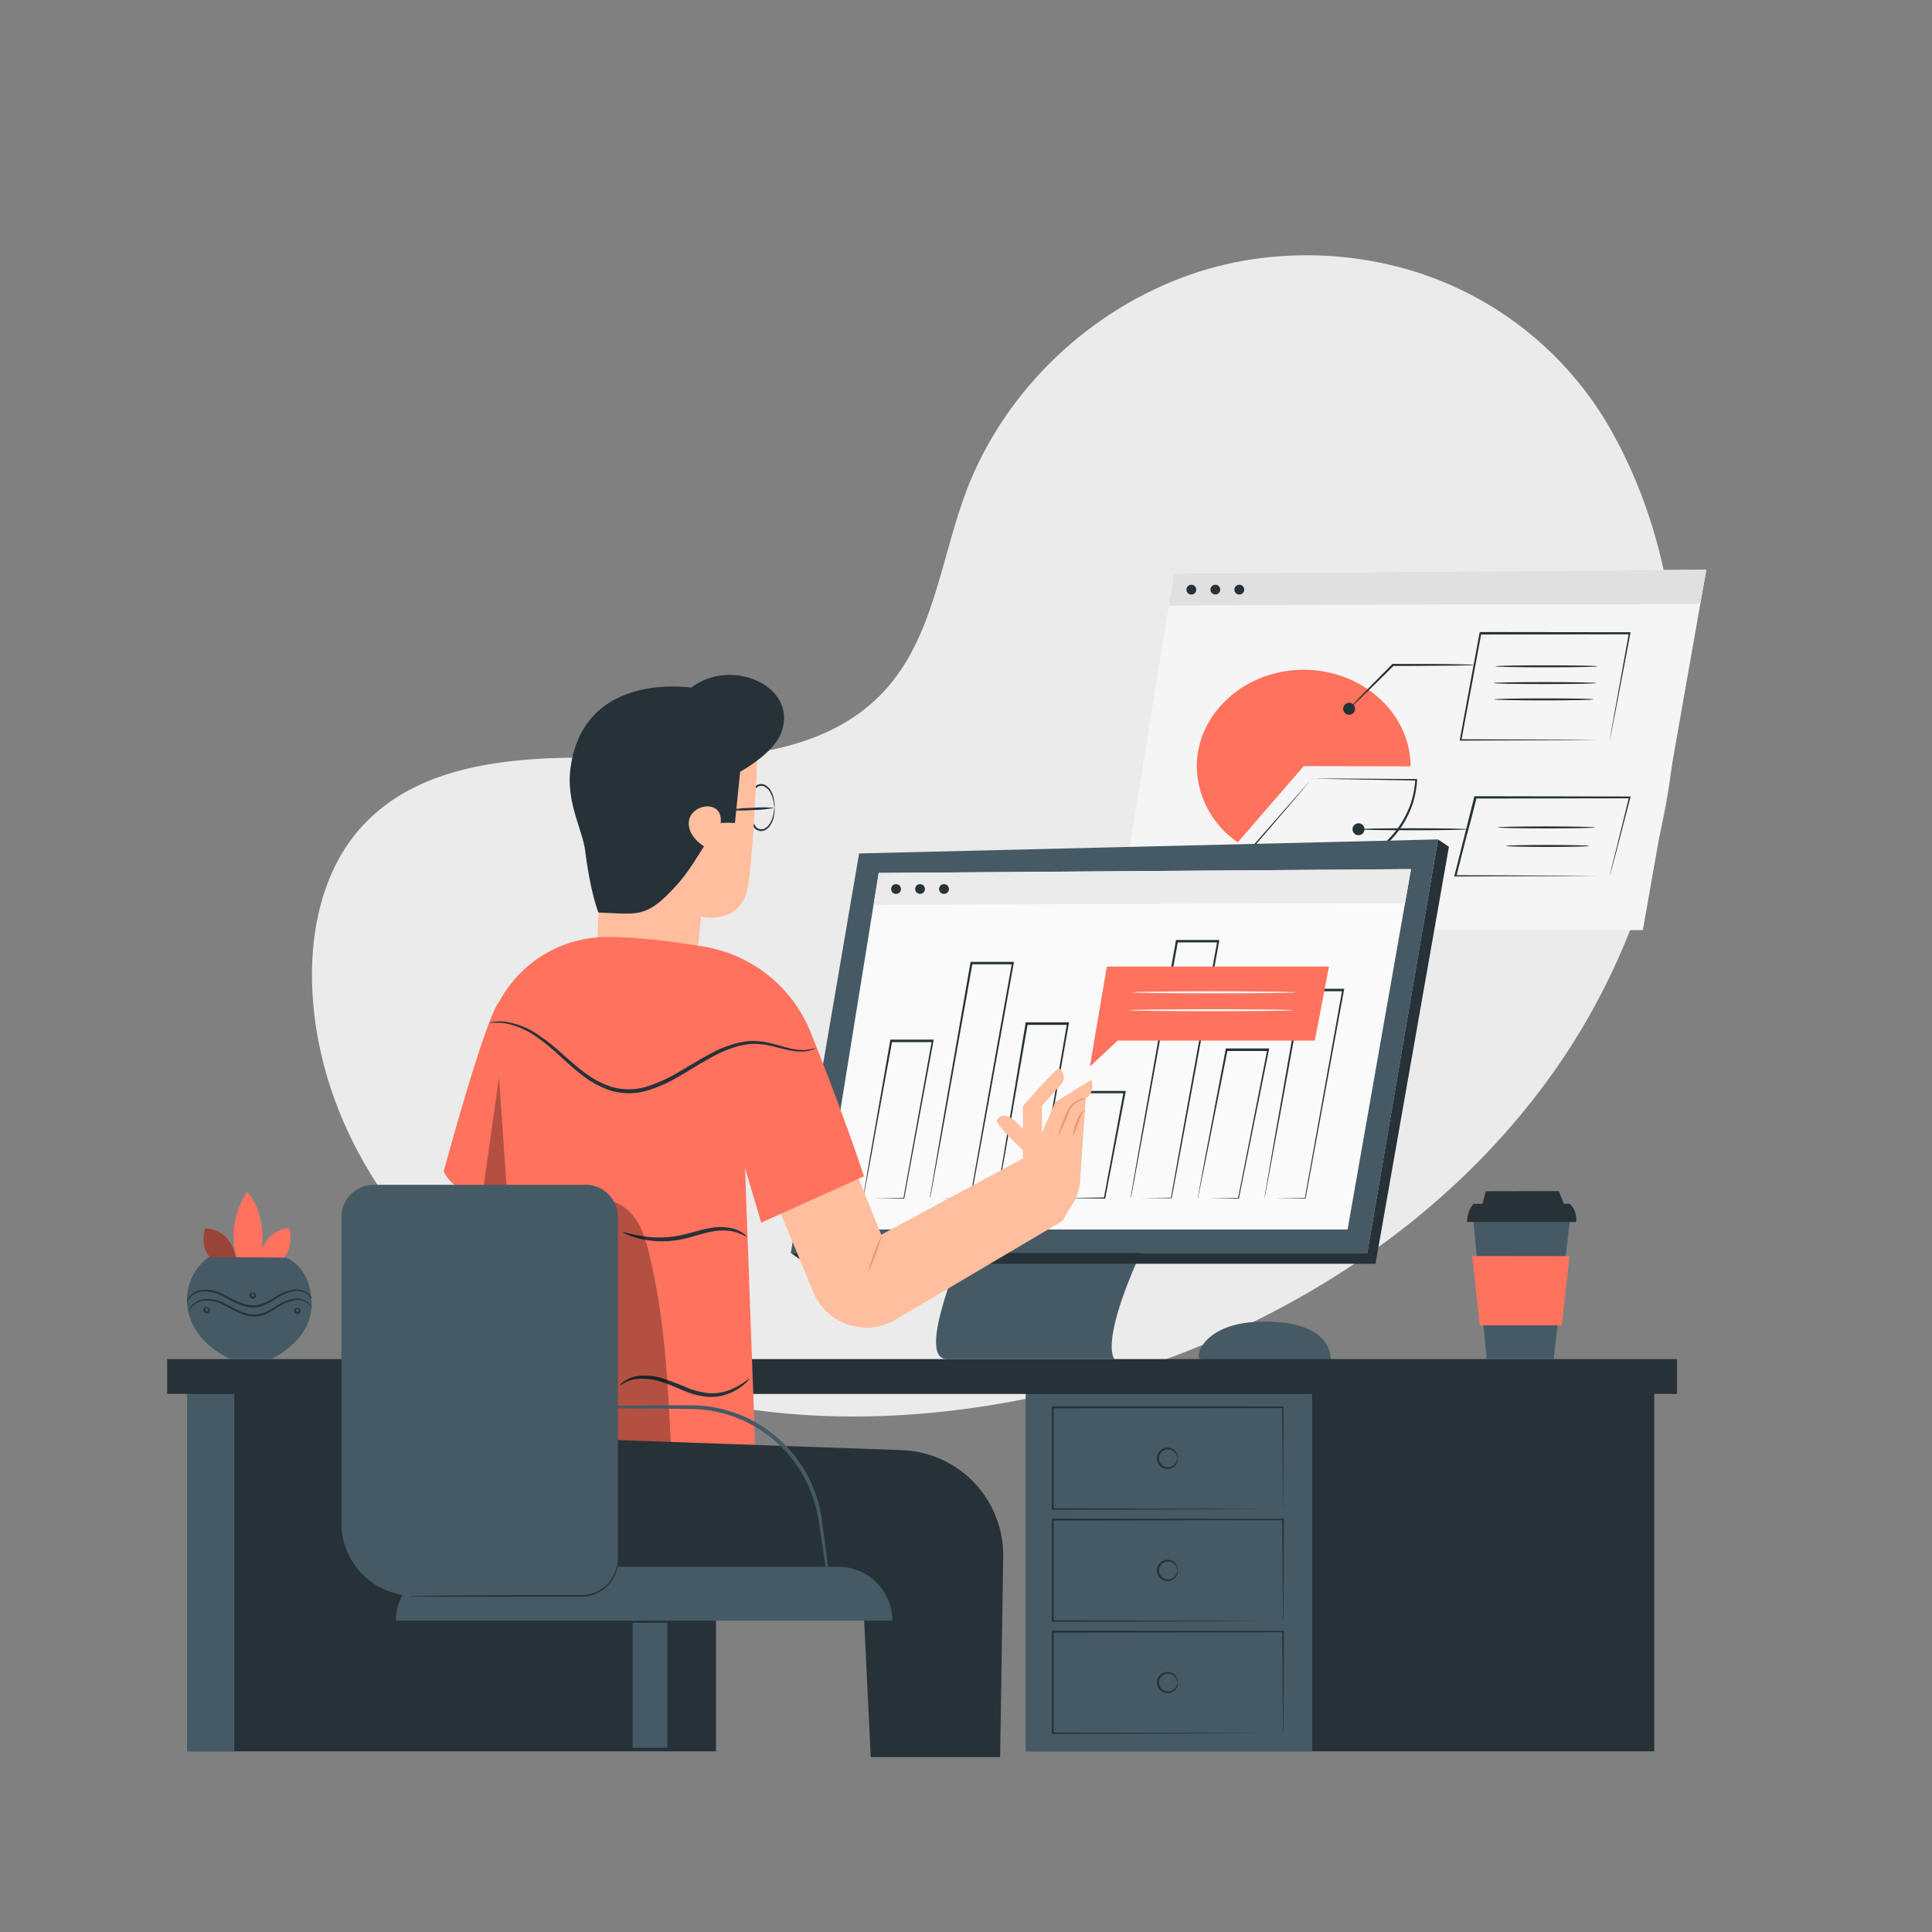 <svg xmlns="http://www.w3.org/2000/svg" viewBox="0 0 500 500"><rect x="0" y="0" width="500" height="500" fill="#808080" stroke="none"/><g id="freepik--background-simple--inject-221"><path d="M418.45,114.09c26.25,49.75,17.25,113.73-14.28,160.3s-84,76.74-139.16,87.72c-39.38,7.83-81.74,6.24-117.72-11.58S83,296.86,80.86,256.77c-.81-15.14,2.4-31.22,12.5-42.53,16.14-18.06,43.69-18.69,67.89-18s51.73.18,67.95-17.8c12.46-13.82,14.29-33.86,20.86-51.27C261.22,97.62,288.15,74.5,319.11,68a94.76,94.76,0,0,1,44.5,1.54,88.71,88.71,0,0,1,54.63,44.19Z" style="fill:#ebebeb"></path></g><g id="freepik--Device--inject-221"><path d="M310.46,351.72c-1.2-1.33,1.63-9.1,15.06-9.65s18.81,4.34,18.83,9.65C344.36,354.07,310.46,351.72,310.46,351.72Z" style="fill:#455a64"></path><polygon points="303.83 148.44 288.91 240.71 425.17 240.71 441.59 147.45 303.83 148.44" style="fill:#f5f5f5"></polygon><path d="M302.47,156.83c.06-.32,137.56-.52,137.56-.52l1.56-8.86-137.76,1-1.36,8.4" style="fill:#e0e0e0"></path><path d="M309.59,152.59a1.27,1.27,0,1,1-1.27-1.26A1.26,1.26,0,0,1,309.59,152.59Z" style="fill:#263238"></path><path d="M315.79,152.59a1.26,1.26,0,1,1-1.26-1.26A1.26,1.26,0,0,1,315.79,152.59Z" style="fill:#263238"></path><path d="M322,152.59a1.27,1.27,0,1,1-1.27-1.26A1.26,1.26,0,0,1,322,152.59Z" style="fill:#263238"></path><path d="M337.39,198.28,320.34,218a24.2,24.2,0,0,1-10.61-19.67c0-13.71,12.49-25,27.66-25s27.66,11.28,27.66,25Z" style="fill:#FF725E"></path><path d="M339.58,201.41a2.37,2.37,0,0,1-.29.39l-.89,1.06-3.38,4c-2.94,3.44-7.12,8.3-12.13,14.15l0-.32a27.7,27.7,0,0,0,12.7,4.72,29.19,29.19,0,0,0,15.1-2.28A27.31,27.31,0,0,0,362,214a25.45,25.45,0,0,0,3.09-6.05,24.77,24.77,0,0,0,1.19-6.19l.22.23-19.5-.33-5.48-.12-1.45-.05a2.73,2.73,0,0,1-.51,0,2.49,2.49,0,0,1,.48,0l1.43,0h5.45l19.58.13h.24l0,.24a24.54,24.54,0,0,1-1.18,6.33,25.69,25.69,0,0,1-3.13,6.18,27.62,27.62,0,0,1-11.57,9.35,29.79,29.79,0,0,1-15.37,2.3,28.16,28.16,0,0,1-12.9-4.86l-.2-.14.16-.19,12.34-14.07,3.45-3.9.92-1A3.16,3.16,0,0,1,339.58,201.41Z" style="fill:#263238"></path><circle cx="349.15" cy="183.43" r="1.55" style="fill:#263238"></circle><path d="M381.49,172.09a8.57,8.57,0,0,1-1.46.1l-4,.08c-3.35,0-8,.08-13.09.08H360.5l.18-.07c-3.21,3.2-6.07,6-8.14,8l-2.45,2.34a5.07,5.07,0,0,1-.94.8,7.17,7.17,0,0,1,.81-.93c.61-.65,1.4-1.47,2.34-2.45,2-2.07,4.82-4.93,8-8.15l.07-.07H363c5.11,0,9.74,0,13.09.07l4,.09A7.42,7.42,0,0,1,381.49,172.09Z" style="fill:#263238"></path><path d="M416.61,191.57a2.84,2.84,0,0,1,.07-.53c.06-.36.14-.85.25-1.48l1-5.59,3.61-20.06.21.25-38.73.05.25-.21h0v.1l0,.12,0,.23-.09.46-.17.93-.34,1.84c-.23,1.22-.45,2.43-.68,3.63q-.66,3.6-1.31,7.08c-.87,4.62-1.7,9-2.47,13.21l-.24-.28,27.9.11,8,.07,2.13,0h.55l.2,0h-.17l-.53,0-2.09,0-7.92.06-28,.11h-.28l.05-.28c.77-4.17,1.58-8.6,2.44-13.23.42-2.31.86-4.67,1.3-7.07.23-1.21.45-2.42.68-3.64.11-.61.22-1.22.34-1.84l.17-.92.08-.46.05-.24,0-.11v-.09h0l.26-.22,38.73.05H422l-.05.25c-1.6,8.37-2.92,15.28-3.84,20.13-.47,2.37-.83,4.23-1.09,5.54l-.29,1.43C416.65,191.42,416.61,191.58,416.61,191.57Z" style="fill:#263238"></path><circle cx="351.58" cy="214.61" r="1.55" style="fill:#263238"></circle><path d="M379.72,214.61c0,.15-6.3.26-14.07.26s-14.07-.11-14.07-.26,6.3-.26,14.07-.26S379.72,214.47,379.72,214.61Z" style="fill:#263238"></path><path d="M416.61,226.69a2.27,2.27,0,0,1,.07-.38c.06-.27.14-.63.25-1.08.23-1,.56-2.33,1-4.07.87-3.54,2.11-8.59,3.64-14.8l.19.24-39.94.06.25-.19h0v.06l0,.08,0,.17-.09.34-.17.66-.33,1.34c-.23.88-.45,1.76-.67,2.64L379.39,217c-.86,3.39-1.69,6.67-2.49,9.8l-.23-.3,28.65.11,8.28.06,2.22,0h.58l.21,0-.18,0h-.56l-2.17,0-8.24.06-28.79.11h-.32l.08-.31c.79-3.13,1.61-6.42,2.46-9.81q.64-2.55,1.31-5.17l.66-2.64.34-1.33.17-.67.08-.34,0-.16,0-.09v-.06h0l.25-.2,39.94.07H422l-.06.24c-1.62,6.24-2.93,11.31-3.85,14.86-.46,1.71-.82,3.06-1.07,4-.12.43-.21.77-.28,1S416.61,226.7,416.61,226.69Z" style="fill:#263238"></path><path d="M413.46,172.44c0,.15-5.93.26-13.25.26s-13.25-.11-13.25-.26,5.93-.26,13.25-.26S413.46,172.3,413.46,172.44Z" style="fill:#263238"></path><path d="M413.15,176.78c0,.15-6,.26-13.32.26s-13.33-.11-13.33-.26,6-.26,13.33-.26S413.15,176.64,413.15,176.78Z" style="fill:#263238"></path><path d="M412.38,181c0,.14-5.76.26-12.86.26s-12.87-.12-12.87-.26,5.76-.26,12.87-.26S412.38,180.82,412.38,181Z" style="fill:#263238"></path><path d="M412.84,214.13c0,.14-5.65.26-12.63.26s-12.63-.12-12.63-.26,5.66-.26,12.63-.26S412.84,214,412.84,214.13Z" style="fill:#263238"></path><path d="M411.29,218.93c0,.15-4.82.26-10.77.26s-10.77-.11-10.77-.26,4.82-.26,10.77-.26S411.29,218.79,411.29,218.93Z" style="fill:#263238"></path><path d="M250.34,319.4c-.48,2.81-13.82,32.33-5.21,32.33h43.28s-4.47-4.2,9.06-32.33Z" style="fill:#455a64"></path><polygon points="222.34 220.87 204.65 324.25 353.86 324.25 372.16 217.24 222.34 220.87" style="fill:#455a64"></polygon><polygon points="227.41 225.91 212.5 318.19 348.75 318.19 365.17 224.93 227.41 225.91" style="fill:#fafafa"></polygon><polygon points="372.16 217.24 374.98 219.14 355.98 327.06 208.59 327.06 204.65 324.25 353.86 324.25 372.16 217.24" style="fill:#263238"></polygon><path d="M226.06,234.31c.05-.33,137.55-.52,137.55-.52l1.56-8.86-137.76,1-1.35,8.4" style="fill:#ebebeb"></path><path d="M327.28,310l0-.26.12-.77q.19-1.1.51-3c.47-2.69,1.13-6.55,1.95-11.34,1.7-9.7,4.07-23.2,6.76-38.52l0-.22h11.26l-.05.31c-4.17,22.59-7.82,42.44-9.93,53.85l0,.12h-.11l-7.84-.08-2,0h-.49l.54,0,2.07,0,7.75-.08-.14.11,9.68-53.89.26.3H336.9l.25-.21c-2.77,15.23-5.2,28.64-7,38.29-.88,4.8-1.6,8.67-2.1,11.37-.25,1.31-.44,2.34-.58,3.08-.07.33-.12.6-.16.8A1.8,1.8,0,0,1,327.28,310Z" style="fill:#263238"></path><path d="M310,310a3.75,3.75,0,0,1,.11-.72c.09-.53.22-1.24.38-2.14.36-1.93.86-4.66,1.49-8,1.31-6.93,3.14-16.57,5.23-27.59l0-.21h11.26l-.06.31c-3.16,15.67-6,29.6-7.76,38.43l0,.13h-.13l-7.83-.09-2,0a5,5,0,0,1-.67,0l.74,0,2.08,0,7.72-.09-.16.13c1.74-8.84,4.48-22.78,7.56-38.47l.25.31H317.43l.25-.2c-2.17,10.92-4.07,20.48-5.44,27.35-.69,3.41-1.24,6.15-1.64,8.08l-.45,2.19c0,.23-.1.42-.13.57Z" style="fill:#263238"></path><path d="M292.65,310a2,2,0,0,1,0-.32l.16-1c.15-.88.36-2.14.64-3.76.58-3.31,1.41-8.08,2.45-14,2.12-12,5.07-28.61,8.41-47.44l0-.21h11.26l-.05.3c-5.22,28.59-9.83,53.5-12.27,66.43l0,.11h-.11l-7.87-.08-2,0-.66,0,.71,0,2.05,0,7.78-.07-.12.1c2.28-13,6.78-37.89,12-66.47l.26.31H304.6l.25-.22c-3.41,18.73-6.43,35.29-8.61,47.2-1.1,5.94-2,10.73-2.6,14.05l-.72,3.81c-.08.42-.14.75-.19,1Z" style="fill:#263238"></path><path d="M275.33,310a3.42,3.42,0,0,1,.06-.5c.07-.39.15-.88.25-1.5.23-1.38.56-3.3,1-5.69.87-4.95,2.08-11.82,3.47-19.76l0-.21h11.25l-.06.31c-2.07,10.8-3.93,20.52-5.25,27.39l0,.15h-.14l-7.8-.1L276,310a5.56,5.56,0,0,1-.69,0l.76,0,2.11,0,7.68-.1-.18.14c1.28-6.87,3.09-16.61,5.09-27.42l.26.31H280.32l.24-.2c-1.48,7.85-2.75,14.64-3.68,19.53-.46,2.4-.84,4.34-1.11,5.73-.13.63-.23,1.15-.31,1.54A4.19,4.19,0,0,1,275.33,310Z" style="fill:#263238"></path><path d="M258,310s0-.07,0-.21,0-.39.09-.65c.1-.61.23-1.45.4-2.53.37-2.25.89-5.47,1.54-9.47,1.36-8.14,3.24-19.46,5.39-32.35l0-.21h11.26l-.06.31c-3.3,18.63-6.21,35.1-8,45.14l0,.13h-.12l-7.82-.09-2.05,0a5.17,5.17,0,0,1-.67,0l.19,0h.54l2.08,0,7.73-.08-.15.12,7.78-45.18.26.31H265.72l.25-.21c-2.23,12.8-4.19,24-5.6,32.11-.72,4-1.29,7.25-1.7,9.52-.2,1.09-.35,2-.47,2.57l-.13.68Z" style="fill:#263238"></path><path d="M240.7,310a1.08,1.08,0,0,1,0-.29c0-.22.08-.51.14-.88.14-.81.33-2,.58-3.44.51-3,1.26-7.39,2.18-12.81,1.9-10.95,4.55-26.19,7.55-43.44l0-.21h11.26l-.05.31c-4.66,25.92-8.78,48.58-11.05,60.79l0,.11h-.11l-7.85-.08-2,0h-.48l.53,0,2.05,0,7.77-.08-.13.11c2.12-12.24,6.14-34.92,10.8-60.83l.25.3H251.43l.25-.21c-3.07,17.16-5.79,32.31-7.74,43.2-1,5.44-1.79,9.81-2.35,12.85-.27,1.5-.49,2.66-.64,3.49-.08.38-.13.68-.18.91S240.7,310,240.7,310Z" style="fill:#263238"></path><path d="M233.17,230.07a1.27,1.27,0,1,1-1.27-1.26A1.27,1.27,0,0,1,233.17,230.07Z" style="fill:#263238"></path><circle cx="238.11" cy="230.07" r="1.26" style="fill:#263238"></circle><path d="M245.58,230.07a1.27,1.27,0,1,1-1.26-1.26A1.27,1.27,0,0,1,245.58,230.07Z" style="fill:#263238"></path><path d="M223.38,310s0-.26.11-.77.21-1.31.37-2.27c.35-2,.84-4.93,1.45-8.52,1.28-7.34,3.05-17.54,5.08-29.18l0-.21h11.26l-.06.31c-3.09,16.66-5.84,31.44-7.55,40.68l0,.13h-.12l-7.83-.09-2,0a5.47,5.47,0,0,1-.68,0l.2,0h.54l2.08,0,7.73-.09-.16.13,7.35-40.71.25.3H230.64l.25-.21c-2.11,11.55-4,21.67-5.28,28.94-.68,3.61-1.22,6.52-1.61,8.56-.18,1-.33,1.76-.44,2.32l-.12.61A1,1,0,0,1,223.38,310Z" style="fill:#263238"></path><polygon points="340.27 269.31 283.19 269.31 286.45 250.15 343.93 250.15 340.27 269.31" style="fill:#FF725E"></polygon><path d="M283.19,269.31,282.08,276s7.5-6.95,7.38-6.95h-6.22" style="fill:#FF725E"></path><path d="M335.32,256.81c0,.14-9.51.26-21.23.26s-21.24-.12-21.24-.26,9.51-.26,21.24-.26S335.32,256.67,335.32,256.81Z" style="fill:#fafafa"></path><path d="M334.76,261.44c0,.14-9.51.26-21.23.26s-21.24-.12-21.24-.26,9.51-.26,21.24-.26S334.76,261.29,334.76,261.44Z" style="fill:#fafafa"></path></g><g id="freepik--Desk--inject-221"><rect x="265.5" y="358.35" width="162.62" height="94.89" style="fill:#263238"></rect><rect x="265.5" y="358.35" width="74.08" height="94.89" style="fill:#455a64"></rect><path d="M332,390.58s0-.17,0-.48,0-.79,0-1.38c0-1.23,0-3-.05-5.27,0-4.56-.05-11.13-.1-19.23l.19.19-59.59.07c-.23.24.31-.31.26-.25h0v6.86c0,2.27,0,4.51,0,6.71,0,4.41,0,8.69,0,12.78l-.24-.24,42.71.11,12.39.07,3.32,0,.87,0h.3a1.27,1.27,0,0,1-.27,0h-.84l-3.27,0-12.33.07-42.88.12h-.25v-.25c0-4.09,0-8.37,0-12.78V364.23h0c-.06,0,.49-.5.26-.27L332,364h.19v.18c0,8.15-.08,14.75-.1,19.35,0,2.25,0,4-.05,5.22,0,.57,0,1,0,1.35A3.32,3.32,0,0,1,332,390.58Z" style="fill:#263238"></path><path d="M304.77,377.4s-.06-.22-.18-.59a2.53,2.53,0,0,0-.93-1.27,2.34,2.34,0,0,0-2.21-.29,2.3,2.3,0,0,0,0,4.31,2.4,2.4,0,0,0,2.21-.29,2.53,2.53,0,0,0,.93-1.27c.12-.37.13-.6.18-.6s.08.23,0,.65a2.57,2.57,0,0,1-.91,1.51,2.69,2.69,0,0,1-2.59.45,2.76,2.76,0,0,1,0-5.21,2.72,2.72,0,0,1,2.59.44,2.58,2.58,0,0,1,.91,1.52C304.85,377.18,304.8,377.41,304.77,377.4Z" style="fill:#263238"></path><path d="M332,419.6s0-.17,0-.48,0-.8,0-1.39c0-1.23,0-3-.05-5.26,0-4.57-.05-11.13-.1-19.23l.19.19-59.59.07.26-.26h0v6.85c0,2.27,0,4.5,0,6.71,0,4.41,0,8.68,0,12.78l-.24-.25,42.71.12,12.39.07,3.32,0h.87a1.85,1.85,0,0,1,.3,0h-.27l-.84,0-3.27,0-12.33.07-42.88.12h-.25v-.25c0-4.1,0-8.37,0-12.78V393.26h0l.26-.26,59.59.07h.19v.19c0,8.15-.08,14.75-.1,19.34,0,2.25,0,4-.05,5.23,0,.57,0,1,0,1.34A3.61,3.61,0,0,1,332,419.6Z" style="fill:#263238"></path><path d="M304.77,406.42s-.06-.23-.18-.6a2.53,2.53,0,0,0-.93-1.27,2.4,2.4,0,0,0-2.21-.29,2.3,2.3,0,0,0,0,4.31,2.37,2.37,0,0,0,2.21-.28,2.51,2.51,0,0,0,.93-1.28c.12-.37.13-.59.18-.59s.08.23,0,.64a2.56,2.56,0,0,1-.91,1.52,2.69,2.69,0,0,1-2.59.44,2.76,2.76,0,0,1,0-5.21,2.69,2.69,0,0,1,2.59.45,2.56,2.56,0,0,1,.91,1.52C304.85,406.19,304.8,406.42,304.77,406.42Z" style="fill:#263238"></path><path d="M332,448.61s0-.17,0-.48,0-.79,0-1.38c0-1.23,0-3-.05-5.27,0-4.56-.05-11.13-.1-19.23l.19.19-59.59.07c-.23.24.31-.31.26-.25h0v6.86c0,2.27,0,4.51,0,6.71,0,4.41,0,8.69,0,12.78l-.24-.24,42.71.11,12.39.07,3.32,0,.87,0h.3a1.27,1.27,0,0,1-.27,0h-.84l-3.27,0-12.33.06-42.88.12h-.25v-.25c0-4.09,0-8.37,0-12.78V422.26h0c-.06.05.49-.5.26-.27l59.59.08h.19v.18c0,8.15-.08,14.76-.1,19.35,0,2.25,0,4-.05,5.22,0,.58,0,1,0,1.35A3.32,3.32,0,0,1,332,448.61Z" style="fill:#263238"></path><path d="M304.77,435.43s-.06-.22-.18-.59a2.53,2.53,0,0,0-.93-1.27,2.37,2.37,0,0,0-2.21-.29,2.3,2.3,0,0,0,0,4.31,2.37,2.37,0,0,0,2.21-.29,2.53,2.53,0,0,0,.93-1.27c.12-.37.13-.6.18-.6s.08.23,0,.65a2.61,2.61,0,0,1-.91,1.52,2.72,2.72,0,0,1-2.59.44,2.76,2.76,0,0,1,0-5.21,2.72,2.72,0,0,1,2.59.44,2.58,2.58,0,0,1,.91,1.52C304.85,435.21,304.8,435.44,304.77,435.43Z" style="fill:#263238"></path><rect x="48.51" y="358.35" width="136.79" height="94.89" style="fill:#263238"></rect><rect x="43.26" y="351.73" width="390.75" height="9.02" style="fill:#263238"></rect><rect x="48.51" y="360.75" width="12.12" height="92.49" style="fill:#455a64"></rect></g><g id="freepik--Character--inject-221"><path d="M200.43,209a9.34,9.34,0,0,1-.17-1.15,8.2,8.2,0,0,0-1-2.92,3.41,3.41,0,0,0-1.46-1.4,1.91,1.91,0,0,0-2.09.39,8.09,8.09,0,0,0,0,10.15,1.91,1.91,0,0,0,2.09.4,3.49,3.49,0,0,0,1.46-1.41,8.2,8.2,0,0,0,1-2.92,8.92,8.92,0,0,1,.17-1.14,3.54,3.54,0,0,1,0,1.17,7.56,7.56,0,0,1-.87,3.08,3.84,3.84,0,0,1-1.61,1.61,2.22,2.22,0,0,1-1.31.19,2.75,2.75,0,0,1-1.26-.61,8.4,8.4,0,0,1,0-10.88,2.67,2.67,0,0,1,1.26-.62,2.3,2.3,0,0,1,1.31.19,3.84,3.84,0,0,1,1.61,1.61,7.56,7.56,0,0,1,.87,3.09A3.58,3.58,0,0,1,200.43,209Z" style="fill:#263238"></path><path d="M157.26,189.45l-3,59.92L180,251.79l1.42-14.55s9,2.24,11.8-6.13c1.75-5.35,3.31-47.24,3.31-47.24Z" style="fill:#ffbe9d"></path><path d="M202,190.05c-2.19,5.21-10.45,9.68-10.45,9.68L190.2,213a26.82,26.82,0,0,0-3.69,0c.66-6.23-7.35-5-8.17-.77-.78,4.08,3.87,6.81,3.87,6.81-3.21,4.92-4.51,7.52-9.07,12.13-4.92,5-7.57,5.4-12.66,5.25l-5.61-.26s-2-4.79-3.45-16.1c-.71-5.44-5-12.57-3.75-21.42,3.44-25.13,31.25-20.67,31.25-20.67C189.36,169.85,207.16,177.8,202,190.05Z" style="fill:#263238"></path><path d="M200.43,209.07a31,31,0,0,1-5.76.56,32.7,32.7,0,0,1-5.78,0,31.35,31.35,0,0,1,5.75-.55A33.37,33.37,0,0,1,200.43,209.07Z" style="fill:#263238"></path><path d="M282.43,279.46l-9.35,5.79-3.43,8v-7s2.54-3,4.62-5.19.59-3.71,0-4.46-9.54,9.65-9.54,9.65v6c-4.17-5.13-6.1-3.37-6.74-2.44s6.74,7.89,6.74,7.89v2.12l-36.67,19.72-9.65-24L198.7,305.89l11.77,28.49a14.86,14.86,0,0,0,21.31,7.13L274.93,316l2.87-4.79a12.07,12.07,0,0,0,1.71-5.44L281,284.22C283.62,282.58,282.43,279.46,282.43,279.46Z" style="fill:#ffbe9d"></path><path d="M228.24,319.57a51.3,51.3,0,0,1-3.62,9.78,53.16,53.16,0,0,1,3.62-9.78Z" style="fill:#eb996e"></path><path d="M281,284.22a16.94,16.94,0,0,1-1.7.76,5.37,5.37,0,0,0-2.81,3.2,39.71,39.71,0,0,1-2.72,5.83,40.25,40.25,0,0,1,2.24-6,6.11,6.11,0,0,1,1.36-2.19,6,6,0,0,1,1.77-1.14A4.24,4.24,0,0,1,281,284.22Z" style="fill:#eb996e"></path><path d="M280.86,287.63a1.09,1.09,0,0,0-.79.52c-.29.56-.66,1.44-1,2.38a34.21,34.21,0,0,1-1.32,3.5,8.66,8.66,0,0,1,.83-3.69,12.62,12.62,0,0,1,1.23-2.4,1.07,1.07,0,0,1,.78-.44C280.78,287.5,280.87,287.6,280.86,287.63Z" style="fill:#eb996e"></path><path d="M192.81,302.24,197,316.43l26.59-12c-1-3-5.36-16.21-13.77-37.21A36.14,36.14,0,0,0,182.25,245c-8.7-1.45-18.17-2.58-25.46-2.49a31.61,31.61,0,0,0-30.68,25.3c-2.25,11.15,1.69,18.52-.85,42.92l-.81,61.37,71,2.61Z" style="fill:#FF725E"></path><path d="M128.56,310.08s-9.87.58-13.75-6.89c0,0,10.63-39.3,14.34-43.93Z" style="fill:#FF725E"></path><path d="M211.16,271.18a3.07,3.07,0,0,1-.84.46,8.54,8.54,0,0,1-2.71.51,17.87,17.87,0,0,1-4.31-.55c-1.64-.37-3.47-.92-5.52-1.26a23.91,23.91,0,0,0-3.22-.17,20.68,20.68,0,0,0-3.45.57,29.75,29.75,0,0,0-7.17,3c-2.43,1.32-4.9,2.88-7.53,4.42a39.5,39.5,0,0,1-8.61,4,17,17,0,0,1-9.55.15,24.35,24.35,0,0,1-7.81-4.23c-2.23-1.73-4.17-3.55-6-5.21a51.47,51.47,0,0,0-5.3-4.32,20.53,20.53,0,0,0-9-3.82,32.26,32.26,0,0,0-3.62,0,3.65,3.65,0,0,1,.92-.24,12.44,12.44,0,0,1,2.74-.13,19.92,19.92,0,0,1,9.34,3.62,48.09,48.09,0,0,1,5.46,4.29c1.86,1.64,3.82,3.42,6,5.08a23.69,23.69,0,0,0,7.51,4,16.17,16.17,0,0,0,9-.17,39.84,39.84,0,0,0,8.39-3.87c2.61-1.51,5.1-3.07,7.58-4.39a30.24,30.24,0,0,1,7.43-3,21.13,21.13,0,0,1,3.62-.54,25.47,25.47,0,0,1,3.37.26c2.12.4,3.93,1,5.54,1.42a18.53,18.53,0,0,0,4.17.7A11.68,11.68,0,0,0,211.16,271.18Z" style="fill:#263238"></path><path d="M193.28,320.15a12.47,12.47,0,0,0-4.41-1.6,14.81,14.81,0,0,0-5.08.28c-1.9.38-3.95,1.07-6.2,1.63a25,25,0,0,1-11.79.16c-3-.7-4.61-1.65-4.56-1.75s1.79.53,4.71,1a27.59,27.59,0,0,0,11.39-.45c2.19-.55,4.28-1.22,6.27-1.57a14.37,14.37,0,0,1,5.38-.06,8.56,8.56,0,0,1,3.36,1.38C193.05,319.72,193.33,320.11,193.28,320.15Z" style="fill:#263238"></path><path d="M194,356.79s-.27.45-.94,1.08a14.54,14.54,0,0,1-3.22,2.23,12.82,12.82,0,0,1-5.67,1.44,18.81,18.81,0,0,1-7-1.56c-2.33-.91-4.46-1.93-6.47-2.5a15.4,15.4,0,0,0-5.49-.64,8.61,8.61,0,0,0-3.54,1c-.78.43-1.14.78-1.21.71s.24-.49,1-1a7.86,7.86,0,0,1,3.68-1.44,15.19,15.19,0,0,1,5.82.45,63.53,63.53,0,0,1,6.6,2.46,19.06,19.06,0,0,0,6.59,1.57,12.77,12.77,0,0,0,5.35-1.15C192.45,358.11,193.9,356.64,194,356.79Z" style="fill:#263238"></path><g style="opacity:0.3"><path d="M117,310.77c9.3,1.9,18.85,0,28.32-.58,5.75-.34,12.12-1,16.66,2.57,3.6,2.8,5,7.51,6.09,11.95,4,16.94,4.69,32.07,5.58,49.44l-46-1Z"></path></g><polygon points="129.15 278.88 131.14 307.56 125.08 307.56 129.15 278.88" style="opacity:0.3"></polygon><path d="M142.07,372.06l91.3,3.23a27.22,27.22,0,0,1,26.26,27.64l-.8,51.81H225.35l-2.16-44.67-81.12-2.14Z" style="fill:#263238"></path><rect x="163.71" y="419.43" width="8.98" height="32.87" style="fill:#455a64"></rect><path d="M88.36,315V394.2A18.81,18.81,0,0,0,107.17,413h52.74V315a8.39,8.39,0,0,0-8.39-8.38H96.74A8.38,8.38,0,0,0,88.36,315Z" style="fill:#455a64"></path><path d="M230.89,419.43H102.45a14,14,0,0,1,14-13.94H217a13.94,13.94,0,0,1,13.94,13.94Z" style="fill:#455a64"></path><path d="M159.91,403.64a7.34,7.34,0,0,1-.2,2.33,9.48,9.48,0,0,1-7.51,7.1,13.44,13.44,0,0,1-2.47.17h-2.59l-11.54,0-21,0-6.35-.08-1.73,0a2.31,2.31,0,0,1-.6-.06,3.92,3.92,0,0,1,.6-.05l1.73-.05,6.35-.09,21-.1h14.13a12.45,12.45,0,0,0,2.4-.14A9,9,0,0,0,156,411a9.38,9.38,0,0,0,3.47-5.06C159.89,404.48,159.84,403.63,159.91,403.64Z" style="fill:#263238"></path><path d="M176.07,419.7a58.44,58.44,0,0,1-7.87.26,58.53,58.53,0,0,1-7.88-.26,60.59,60.59,0,0,1,7.88-.26A60.49,60.49,0,0,1,176.07,419.7Z" style="fill:#263238"></path><path d="M215.15,413.7a3.87,3.87,0,0,1-.24-1c-.13-.65-.3-1.59-.5-2.81-.41-2.45-1-6-1.64-10.36-.36-2.18-.65-4.61-1.13-7.14-.13-.63-.25-1.27-.38-1.93s-.38-1.28-.57-1.94c-.1-.32-.19-.66-.29-1s-.25-.65-.38-1c-.27-.66-.51-1.33-.8-2a36.37,36.37,0,0,0-4.78-7.65,34.46,34.46,0,0,0-7.19-6.48,32.11,32.11,0,0,0-8.72-4.2,32.78,32.78,0,0,0-8.89-1.52c-5.82-.13-11.12-.1-15.54-.16s-8-.11-10.48-.17c-1.24,0-2.2-.06-2.86-.1a3.87,3.87,0,0,1-1-.1,3.54,3.54,0,0,1,1-.11l2.86-.1c2.47-.06,6.06-.11,10.48-.16s9.69-.14,15.57-.06a32.87,32.87,0,0,1,9.17,1.51,32.15,32.15,0,0,1,9,4.31,34.46,34.46,0,0,1,7.4,6.69,37,37,0,0,1,4.87,7.91c.29.68.53,1.38.8,2.05.12.34.25.67.38,1s.19.68.29,1c.19.68.37,1.34.55,2s.25,1.33.37,2c.45,2.59.69,5,1,7.18.57,4.39,1,7.95,1.31,10.41.14,1.23.25,2.19.31,2.84A3.64,3.64,0,0,1,215.15,413.7Z" style="fill:#455a64"></path></g><g id="freepik--Plant--inject-221"><path d="M53.07,317.86s-1.62,4.53,1.48,7.81H61S60.43,318.35,53.07,317.86Z" style="fill:#FF725E"></path><path d="M53.07,317.86s-1.62,4.53,1.48,7.81H61S60.43,318.35,53.07,317.86Z" style="opacity:0.4"></path><path d="M64.06,308.53c-.27-.32-5.79,8.32-2.69,17.14h6.08S69.83,315.41,64.06,308.53Z" style="fill:#FF725E"></path><path d="M74.83,317.86a7.91,7.91,0,0,0-7.38,7.81h6.07S76.18,321.93,74.83,317.86Z" style="fill:#FF725E"></path><path d="M54.05,325.33a13.63,13.63,0,0,0-5.46,13.52c1.56,9,11.06,12.88,11.06,12.88H70.18S80.9,347,80.64,337.27,74,325.47,74,325.47Z" style="fill:#455a64"></path><path d="M80.6,336.18a5.07,5.07,0,0,0-.87-1.09,4.73,4.73,0,0,0-3.51-1,12.7,12.7,0,0,0-5.15,2.24A17.94,17.94,0,0,1,68,337.9a7.14,7.14,0,0,1-3.71.37c-2.57-.44-4.62-1.82-6.54-2.74a9.65,9.65,0,0,0-5.4-1.3,5.12,5.12,0,0,0-3.28,1.67,6.34,6.34,0,0,0-.72,1.2,1.41,1.41,0,0,1,.07-.37,3.2,3.2,0,0,1,.49-1,5.15,5.15,0,0,1,3.39-1.9A9.67,9.67,0,0,1,58,335.1c2,.92,4,2.25,6.41,2.65a6.63,6.63,0,0,0,3.46-.33,17.71,17.71,0,0,0,3-1.51,12.73,12.73,0,0,1,5.36-2.19,4.8,4.8,0,0,1,3.69,1.22,3,3,0,0,1,.62.88C80.59,336.05,80.62,336.17,80.6,336.18Z" style="fill:#263238"></path><path d="M80.75,338.53a5.47,5.47,0,0,0-.86-1.08,4.6,4.6,0,0,0-3.48-1,12.57,12.57,0,0,0-5.09,2.23,17.16,17.16,0,0,1-3,1.58,7,7,0,0,1-3.68.37c-2.55-.44-4.58-1.82-6.48-2.74a9.43,9.43,0,0,0-5.33-1.3,5.08,5.08,0,0,0-3.25,1.68,5.88,5.88,0,0,0-.7,1.19s0-.13.06-.37a3.34,3.34,0,0,1,.48-.95,5.12,5.12,0,0,1,3.35-1.91,9.52,9.52,0,0,1,5.61,1.23c1.94.92,4,2.25,6.34,2.65a6.48,6.48,0,0,0,3.42-.33,17,17,0,0,0,2.95-1.51,12.5,12.5,0,0,1,5.31-2.19A4.7,4.7,0,0,1,80,337.3a3,3,0,0,1,.61.87A1.17,1.17,0,0,1,80.75,338.53Z" style="fill:#263238"></path><path d="M53.42,338.47c0-.06.28-.24.65.06a.73.73,0,0,1,.21.8.84.84,0,0,1-1.61-.1.78.78,0,0,1,.23-.77c.36-.3.67-.16.65-.1s-.22.11-.37.35a.41.41,0,0,0,0,.39.45.45,0,0,0,.34.27.43.43,0,0,0,.36-.22.36.36,0,0,0,0-.37C53.66,338.55,53.43,338.54,53.42,338.47Z" style="fill:#263238"></path><path d="M65.35,334.67c0-.06.28-.25.66.06a.75.75,0,0,1,.2.8.86.86,0,0,1-.84.56.88.88,0,0,1-.77-.66.76.76,0,0,1,.24-.77c.36-.3.67-.16.64-.1s-.22.11-.37.35a.44.44,0,0,0,0,.39.45.45,0,0,0,.34.27.42.42,0,0,0,.36-.22.35.35,0,0,0,0-.37C65.59,334.75,65.36,334.74,65.35,334.67Z" style="fill:#263238"></path><path d="M76.92,338.64c0-.06.28-.24.66.06a.75.75,0,0,1,.2.8.86.86,0,0,1-.84.56.88.88,0,0,1-.77-.65.78.78,0,0,1,.24-.78c.36-.3.67-.16.64-.1s-.22.12-.37.35a.42.42,0,0,0,.29.66.42.42,0,0,0,.36-.22.35.35,0,0,0,0-.37C77.16,338.73,76.94,338.71,76.92,338.64Z" style="fill:#263238"></path></g><g id="freepik--Coffee--inject-221"><polygon points="381.32 316.15 384.75 351.73 402.09 351.73 406.24 316.15 381.32 316.15" style="fill:#455a64"></polygon><path d="M381.32,311.55a7.43,7.43,0,0,0-1.63,4.7h28.18a5.26,5.26,0,0,0-1.63-4.7Z" style="fill:#263238"></path><polygon points="384.53 308.29 383.58 311.81 404.85 311.97 403.44 308.25 384.53 308.29" style="fill:#263238"></polygon><path d="M381,325.06C381,325.39,383,343,383,343h21.19l2-17.91Z" style="fill:#FF725E"></path></g></svg>